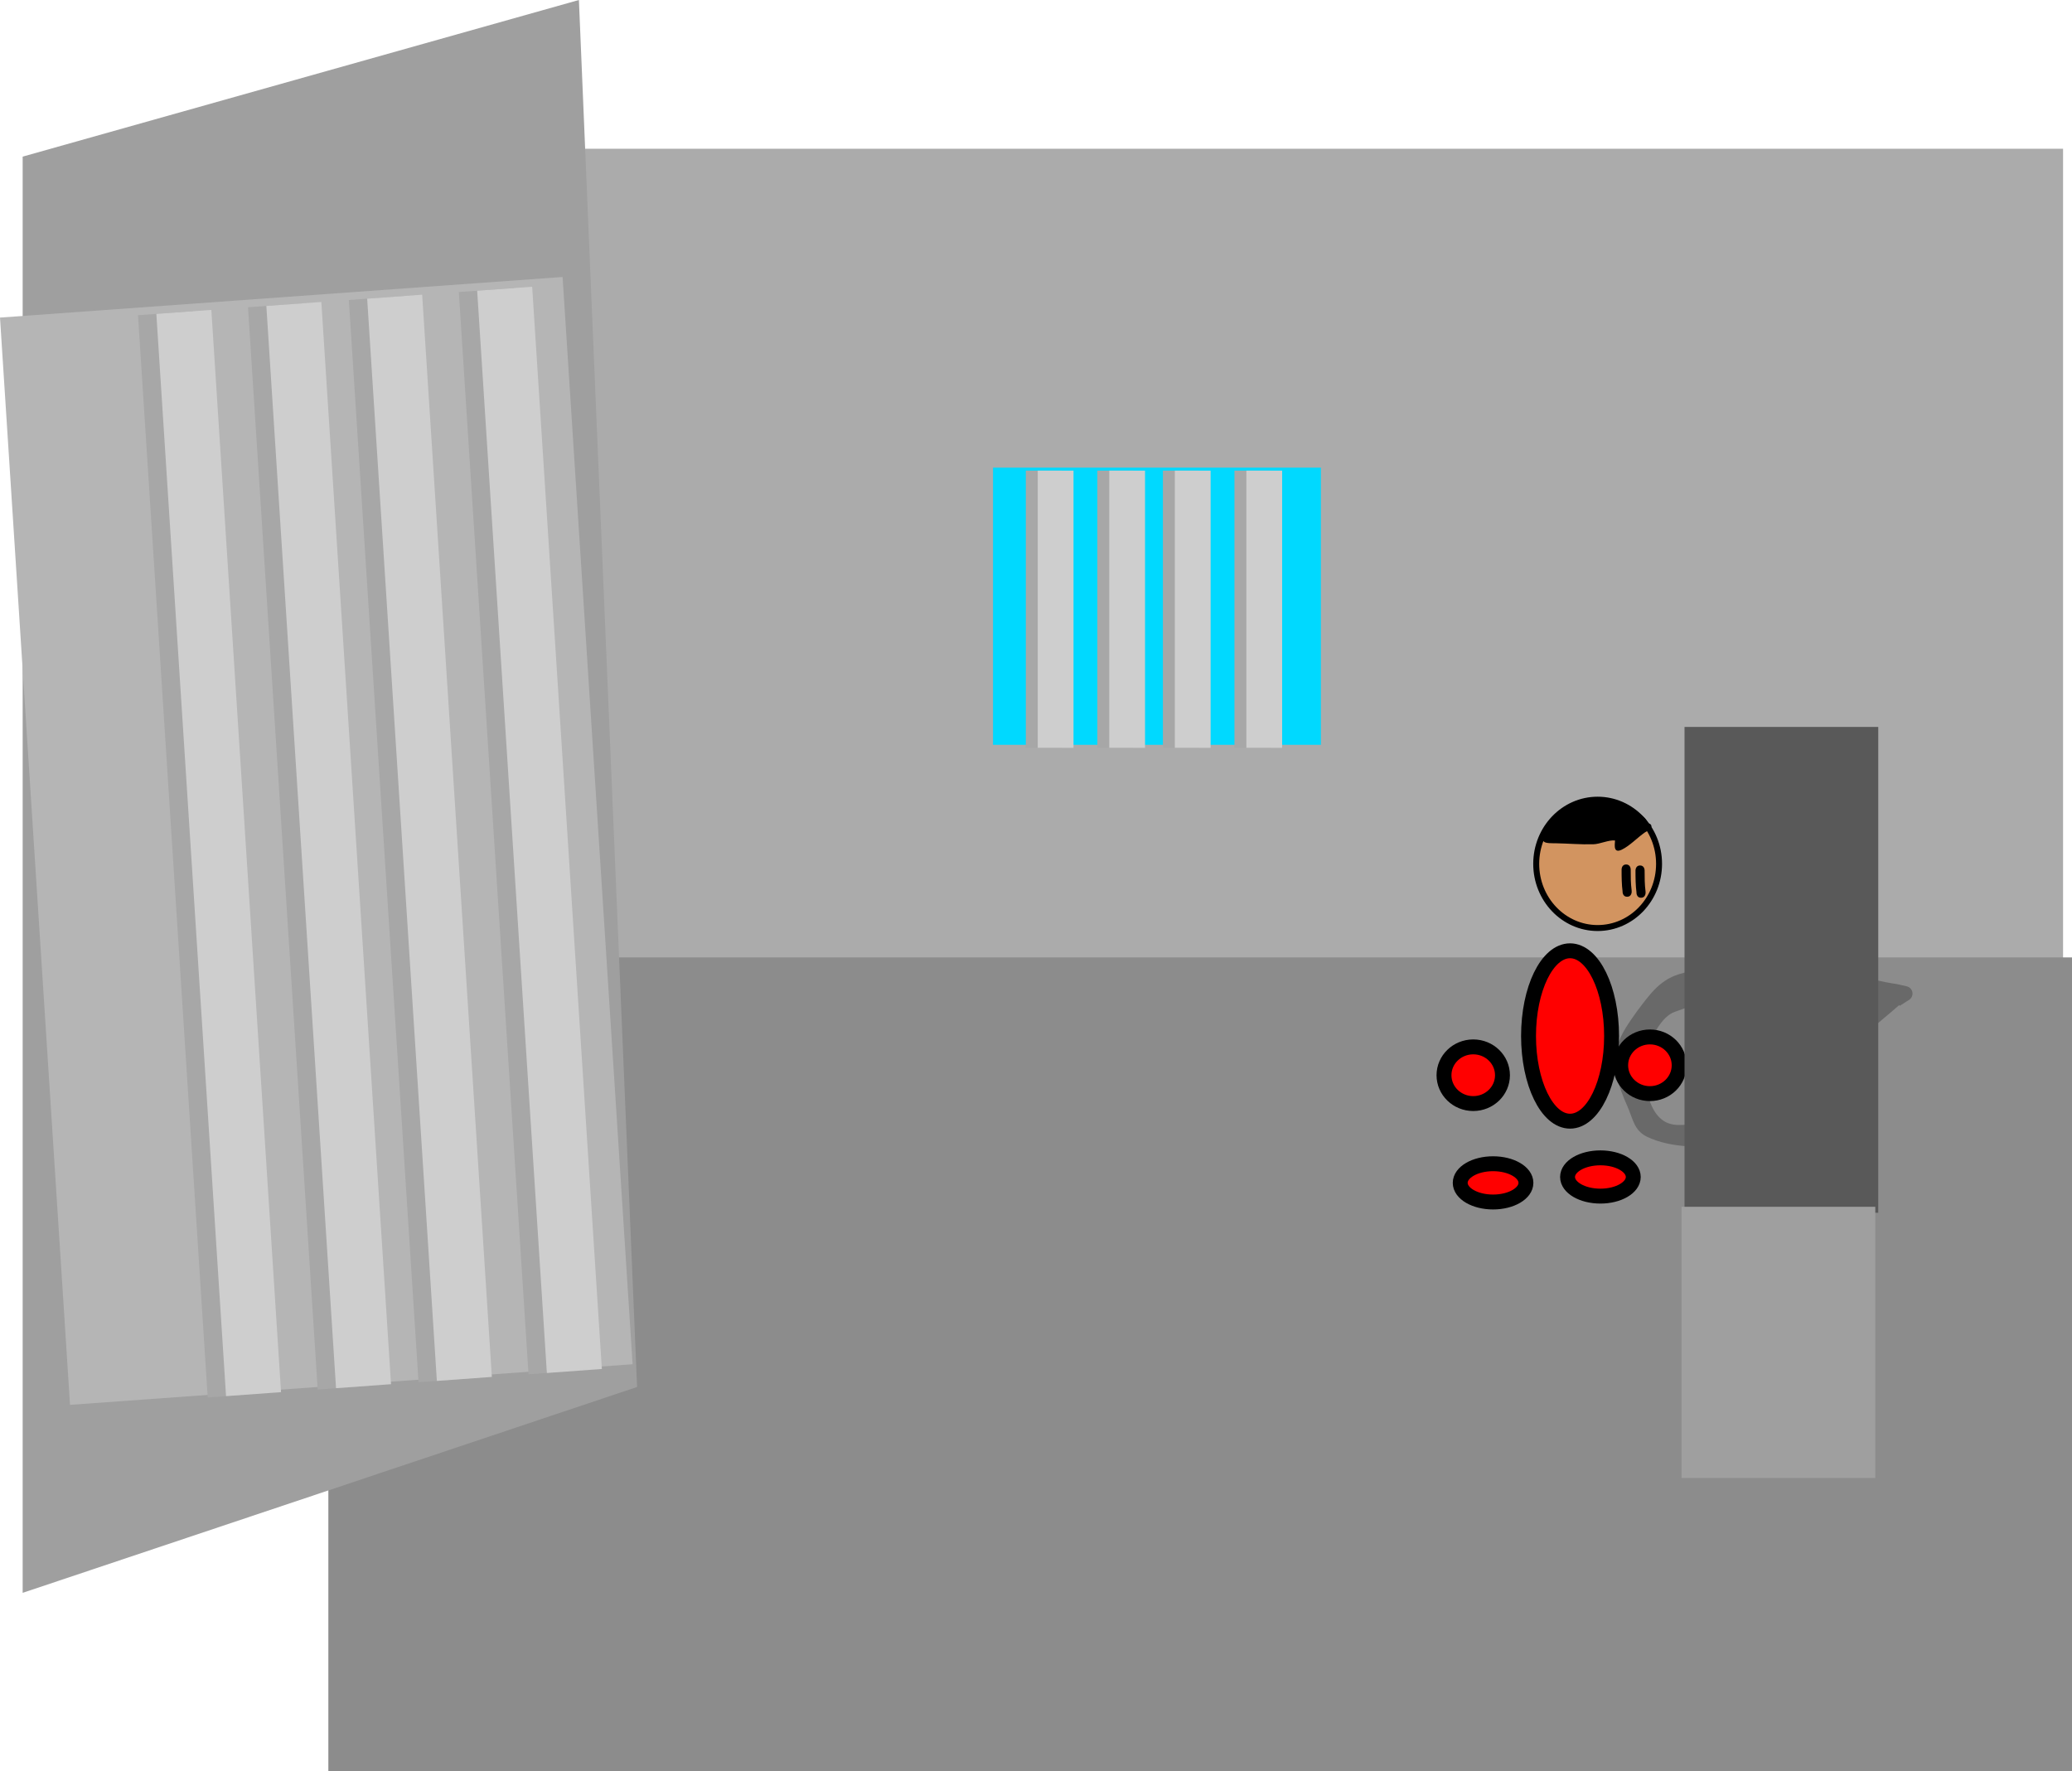 <svg version="1.1" xmlns="http://www.w3.org/2000/svg" xmlns:xlink="http://www.w3.org/1999/xlink" width="695.165" height="594.243" viewBox="0,0,695.165,594.243"><g transform="translate(150.665,83.41)"><g data-paper-data="{&quot;isPaintingLayer&quot;:true}" fill-rule="nonzero" stroke-linecap="butt" stroke-linejoin="miter" stroke-miterlimit="10" stroke-dasharray="" stroke-dashoffset="0" style="mix-blend-mode: normal"><path d="M-43.5,239.5v-273h585v273z" fill="#ababab" stroke="none" stroke-width="0"/><path d="M-40.5,510.833v-273h585v273z" fill="#8c8c8c" stroke="none" stroke-width="0"/><g stroke="none" stroke-width="0.5"><path d="M416.497,254.091c-0.537,0.426 -5.259,1.919 -6.106,2.359c-4.243,2.207 -7.17,8.748 -8.733,12.977c-0.372,0.998 -1.585,4.077 -1.648,5.026c-0.112,1.675 0.741,3.275 1.078,4.919c0.933,4.554 2.248,10.72 6.564,13.408c3.75,2.336 8.508,0.818 12.446,0.623c2.389,-0.118 5.187,0.53 7.617,1.001c-0.575,-2.672 -1.113,-5.371 -1.319,-8.059c-0.158,-2.073 0.116,-4.18 -0.214,-6.232c-1.18,-7.319 -3.629,-13.983 -5.616,-21.062c-0.632,-2.251 -1.036,-4.564 -1.599,-6.833c-0.757,0.69 -1.739,1.292 -2.471,1.873zM454.561,240.205c10.558,1.321 20.711,5.036 31.245,6.589l0.089,0.047l0.006,-0.028l3.092,0.705c0.951,0.195 1.741,0.937 1.949,1.947c0.218,1.063 -0.273,2.106 -1.15,2.64l-3.084,1.976l-0.165,-0.258c-3.61,3.213 -7.423,6.115 -10.931,9.528c-6.088,5.925 -10.778,13.68 -17.556,18.889c-2.828,2.173 -6.525,3.283 -9.271,5.464c-4.23,3.358 -8.268,7.102 -12.387,10.647l-2.086,1.792c0,0 -0.625,0.537 -1.466,0.635c-0.28,0.217 -0.649,0.393 -1.133,0.492c-1.013,0.208 -1.693,-0.089 -2.142,-0.509c-8.896,0.925 -19.456,1.17 -27.64,-2.744c-4.387,-2.098 -4.759,-6.088 -6.546,-10.115c-2.817,-6.35 -5.502,-13.416 -3.394,-20.438c1.27,-4.232 4.021,-7.948 6.514,-11.497c4.542,-5.971 7.94,-11.1 15.561,-12.892c1.188,-0.279 2.492,-1.129 3.648,-1.033c12.253,-2.503 24.397,-3.396 36.846,-1.838z" fill="#696969"/><path d="M427.503,244.121c1.965,-1.545 3.51,0.42 3.51,0.42l0.518,0.867c4.31,2.943 5.095,6.618 7.306,11.104c0.927,1.88 2.207,3.578 3.065,5.49c1.694,3.777 1.833,8.049 2.246,12.051c0.595,5.77 0.917,9.531 -2.376,14.586c0,0 -1.376,2.087 -3.463,0.711c-2.087,-1.376 -0.711,-3.463 -0.711,-3.463c2.672,-3.994 2.051,-6.726 1.577,-11.316c-0.358,-3.461 -0.348,-7.294 -1.852,-10.561c-0.843,-1.831 -2.072,-3.463 -2.963,-5.271c-1.717,-3.486 -2.18,-7.029 -5.582,-9.157l-1.697,-1.951c0,0 -1.545,-1.965 0.42,-3.51z" fill="#a2a2a2"/><path d="M442.613,244.667c1.181,-2.203 3.385,-1.022 3.385,-1.022l2.315,1.318c2.986,2.756 3.287,4.946 4.697,8.604c1.903,4.936 4.446,10.964 4.437,16.409c-0.006,3.61 -2.394,6.199 -3.102,9.587c0,0 -0.535,2.442 -2.977,1.907c-2.442,-0.535 -1.907,-2.977 -1.907,-2.977c0.64,-2.82 3.083,-5.717 2.987,-8.571c-0.166,-4.911 -2.384,-10.092 -4.105,-14.563c-1.129,-2.933 -0.907,-4.629 -3.344,-6.653l-1.363,-0.654c0,0 -2.203,-1.181 -1.022,-3.385z" fill="#a2a2a2"/><path d="M458.943,244.996c1.657,-1.872 3.529,-0.214 3.529,-0.214l1.544,1.572c3.108,5.79 4.12,11.738 4.367,18.255c0,0 0.093,2.498 -2.405,2.592c-2.498,0.093 -2.592,-2.405 -2.592,-2.405c-0.211,-5.738 -1.022,-10.982 -3.773,-16.071l-0.456,-0.199c0,0 -1.872,-1.657 -0.214,-3.529z" fill="#a2a2a2"/></g><path d="M402.888,264.516c5.419,0 9.811,4.258 9.811,9.51c0,5.252 -4.393,9.51 -9.811,9.51c-5.419,0 -9.811,-4.258 -9.811,-9.51c0,-5.252 4.393,-9.51 9.811,-9.51z" data-paper-data="{&quot;index&quot;:null}" fill="#ff0000" stroke="#000000" stroke-width="5"/><path d="M182.5,166.5v-93h110v93z" fill="#00d9ff" stroke="none" stroke-width="0"/><g fill="#a7a7a7" stroke="none" stroke-width="0"><path d="M193.5,167.5v-93h12v93z"/><path d="M217.5,167.5v-93h12v93z"/><path d="M239.5,167.5v-93h12v93z"/><path d="M263.5,167.5v-93h12v93z"/></g><path d="M197.5,167.5v-93h12v93z" fill="#cecece" stroke="none" stroke-width="0"/><path d="M221.5,167.5v-93h12v93z" fill="#cecece" stroke="none" stroke-width="0"/><path d="M243.5,167.5v-93h12v93z" fill="#cecece" stroke="none" stroke-width="0"/><path d="M267.5,167.5v-93h12v93z" fill="#cecece" stroke="none" stroke-width="0"/><path d="M414.5,323.5v-163h65v163z" fill="#595959" stroke="none" stroke-width="0"/><path d="M413.5,412.5v-91h65v91z" fill="#9f9f9f" stroke="none" stroke-width="0"/><path d="M376.096,235.61c7.693,0 13.93,12.799 13.93,28.587c0,15.788 -6.237,28.587 -13.93,28.587c-7.693,0 -13.93,-12.799 -13.93,-28.587c0,-15.788 6.237,-28.587 13.93,-28.587z" data-paper-data="{&quot;index&quot;:null}" fill="#ff0000" stroke="#000000" stroke-width="5"/><path d="M343.612,267.851c5.419,0 9.811,4.258 9.811,9.51c0,5.252 -4.393,9.51 -9.811,9.51c-5.419,0 -9.811,-4.258 -9.811,-9.51c0,-5.252 4.393,-9.51 9.811,-9.51z" data-paper-data="{&quot;index&quot;:null}" fill="#ff0000" stroke="#000000" stroke-width="5"/><path d="M386.279,305.085c6.088,0 11.023,2.874 11.023,6.42c0,3.546 -4.935,6.42 -11.023,6.42c-6.088,0 -11.023,-2.874 -11.023,-6.42c0,-3.546 4.935,-6.42 11.023,-6.42z" data-paper-data="{&quot;index&quot;:null}" fill="#ff0000" stroke="#000000" stroke-width="5"/><path d="M350.268,307.06c6.088,0 11.023,2.874 11.023,6.42c0,3.546 -4.935,6.42 -11.023,6.42c-6.088,0 -11.023,-2.874 -11.023,-6.42c0,-3.546 4.935,-6.42 11.023,-6.42z" data-paper-data="{&quot;index&quot;:null}" fill="#ff0000" stroke="#000000" stroke-width="5"/><path d="M-143.062,451.039v-481.896l186.622,-52.553c0,0 11.376,271.227 14.927,355.877c1.969,46.956 4.593,109.503 4.593,109.503z" fill="#9f9f9f" stroke="none" stroke-width="0"/><path d="M-127.173,387.961l-23.492,-364.81l188.751,-13.626l23.492,364.81z" fill="#b5b5b5" stroke="none" stroke-width="0"/><g stroke="none" stroke-width="0"><g fill="#a7a7a7"><path d="M-80.979,385.475l-23.383,-363.125l18.452,-1.332l23.383,363.125z"/><path d="M-44.075,382.81l-23.383,-363.125l18.452,-1.332l23.383,363.125z"/><path d="M-10.246,380.368l-23.383,-363.125l18.452,-1.332l23.383,363.125z"/><path d="M26.658,377.704l-23.383,-363.125l18.452,-1.332l23.383,363.125z"/></g><path d="M-74.828,385.03l-23.383,-363.125l18.452,-1.332l23.383,363.125z" fill="#cecece"/><path d="M-37.924,382.366l-23.383,-363.125l18.452,-1.332l23.383,363.125z" fill="#cecece"/><path d="M-4.096,379.924l-23.383,-363.125l18.452,-1.332l23.383,363.125z" fill="#cecece"/><path d="M32.809,377.26l-23.383,-363.125l18.452,-1.332l23.383,363.125z" fill="#cecece"/></g><path d="M385.348,184.91c11.381,0 20.607,9.641 20.607,21.533c0,11.893 -9.226,21.533 -20.607,21.533c-11.381,0 -20.607,-9.641 -20.607,-21.533c0,-11.893 9.226,-21.533 20.607,-21.533z" data-paper-data="{&quot;index&quot;:null}" fill="#d29460" stroke="#000000" stroke-width="2"/><path d="M383.093,185.056c1.798,-0.035 7.235,-1.23 8.699,0.566c1.196,1.468 9.958,3.737 10.333,7.333c0.455,-0.088 0.823,-0.001 1.068,0.324c0.896,1.194 -1.387,2.191 -2.024,2.635c-2.51,1.75 -5.077,4.515 -7.799,5.804c-3.327,1.576 -1.933,-3.099 -2.245,-3.128c-2.119,-0.195 -4.997,1.223 -7.236,1.282c-4.361,0.115 -8.464,-0.266 -12.807,-0.346c-0.551,-0.01 -3.374,0.111 -3.785,-0.609c-0.295,-0.174 -0.492,-0.495 -0.492,-0.862c0,-0.497 0.363,-0.909 0.838,-0.987c1.376,-6.333 9.23,-11.893 15.451,-12.013z" fill="#000000" stroke="none" stroke-width="0.5"/><path d="M399.909,217.818c-1.529,0 -1.529,-1.668 -1.529,-1.668l0.015,-0.002c-0.329,-2.521 -0.343,-4.961 -0.343,-7.504c0,0 0,-1.668 1.529,-1.668c1.529,0 1.529,1.668 1.529,1.668c0,2.386 0.001,4.668 0.312,7.032l0.015,0.474c0,0 0,1.668 -1.529,1.668z" fill="#000000" stroke="none" stroke-width="0.5"/><path d="M395.243,217.485c-1.529,0 -1.529,-1.668 -1.529,-1.668l0.015,-0.002c-0.329,-2.521 -0.343,-4.961 -0.343,-7.504c0,0 0,-1.668 1.529,-1.668c1.529,0 1.529,1.668 1.529,1.668c0,2.386 0.001,4.668 0.312,7.032l0.015,0.474c0,0 0,1.668 -1.529,1.668z" fill="#000000" stroke="none" stroke-width="0.5"/></g></g></svg>